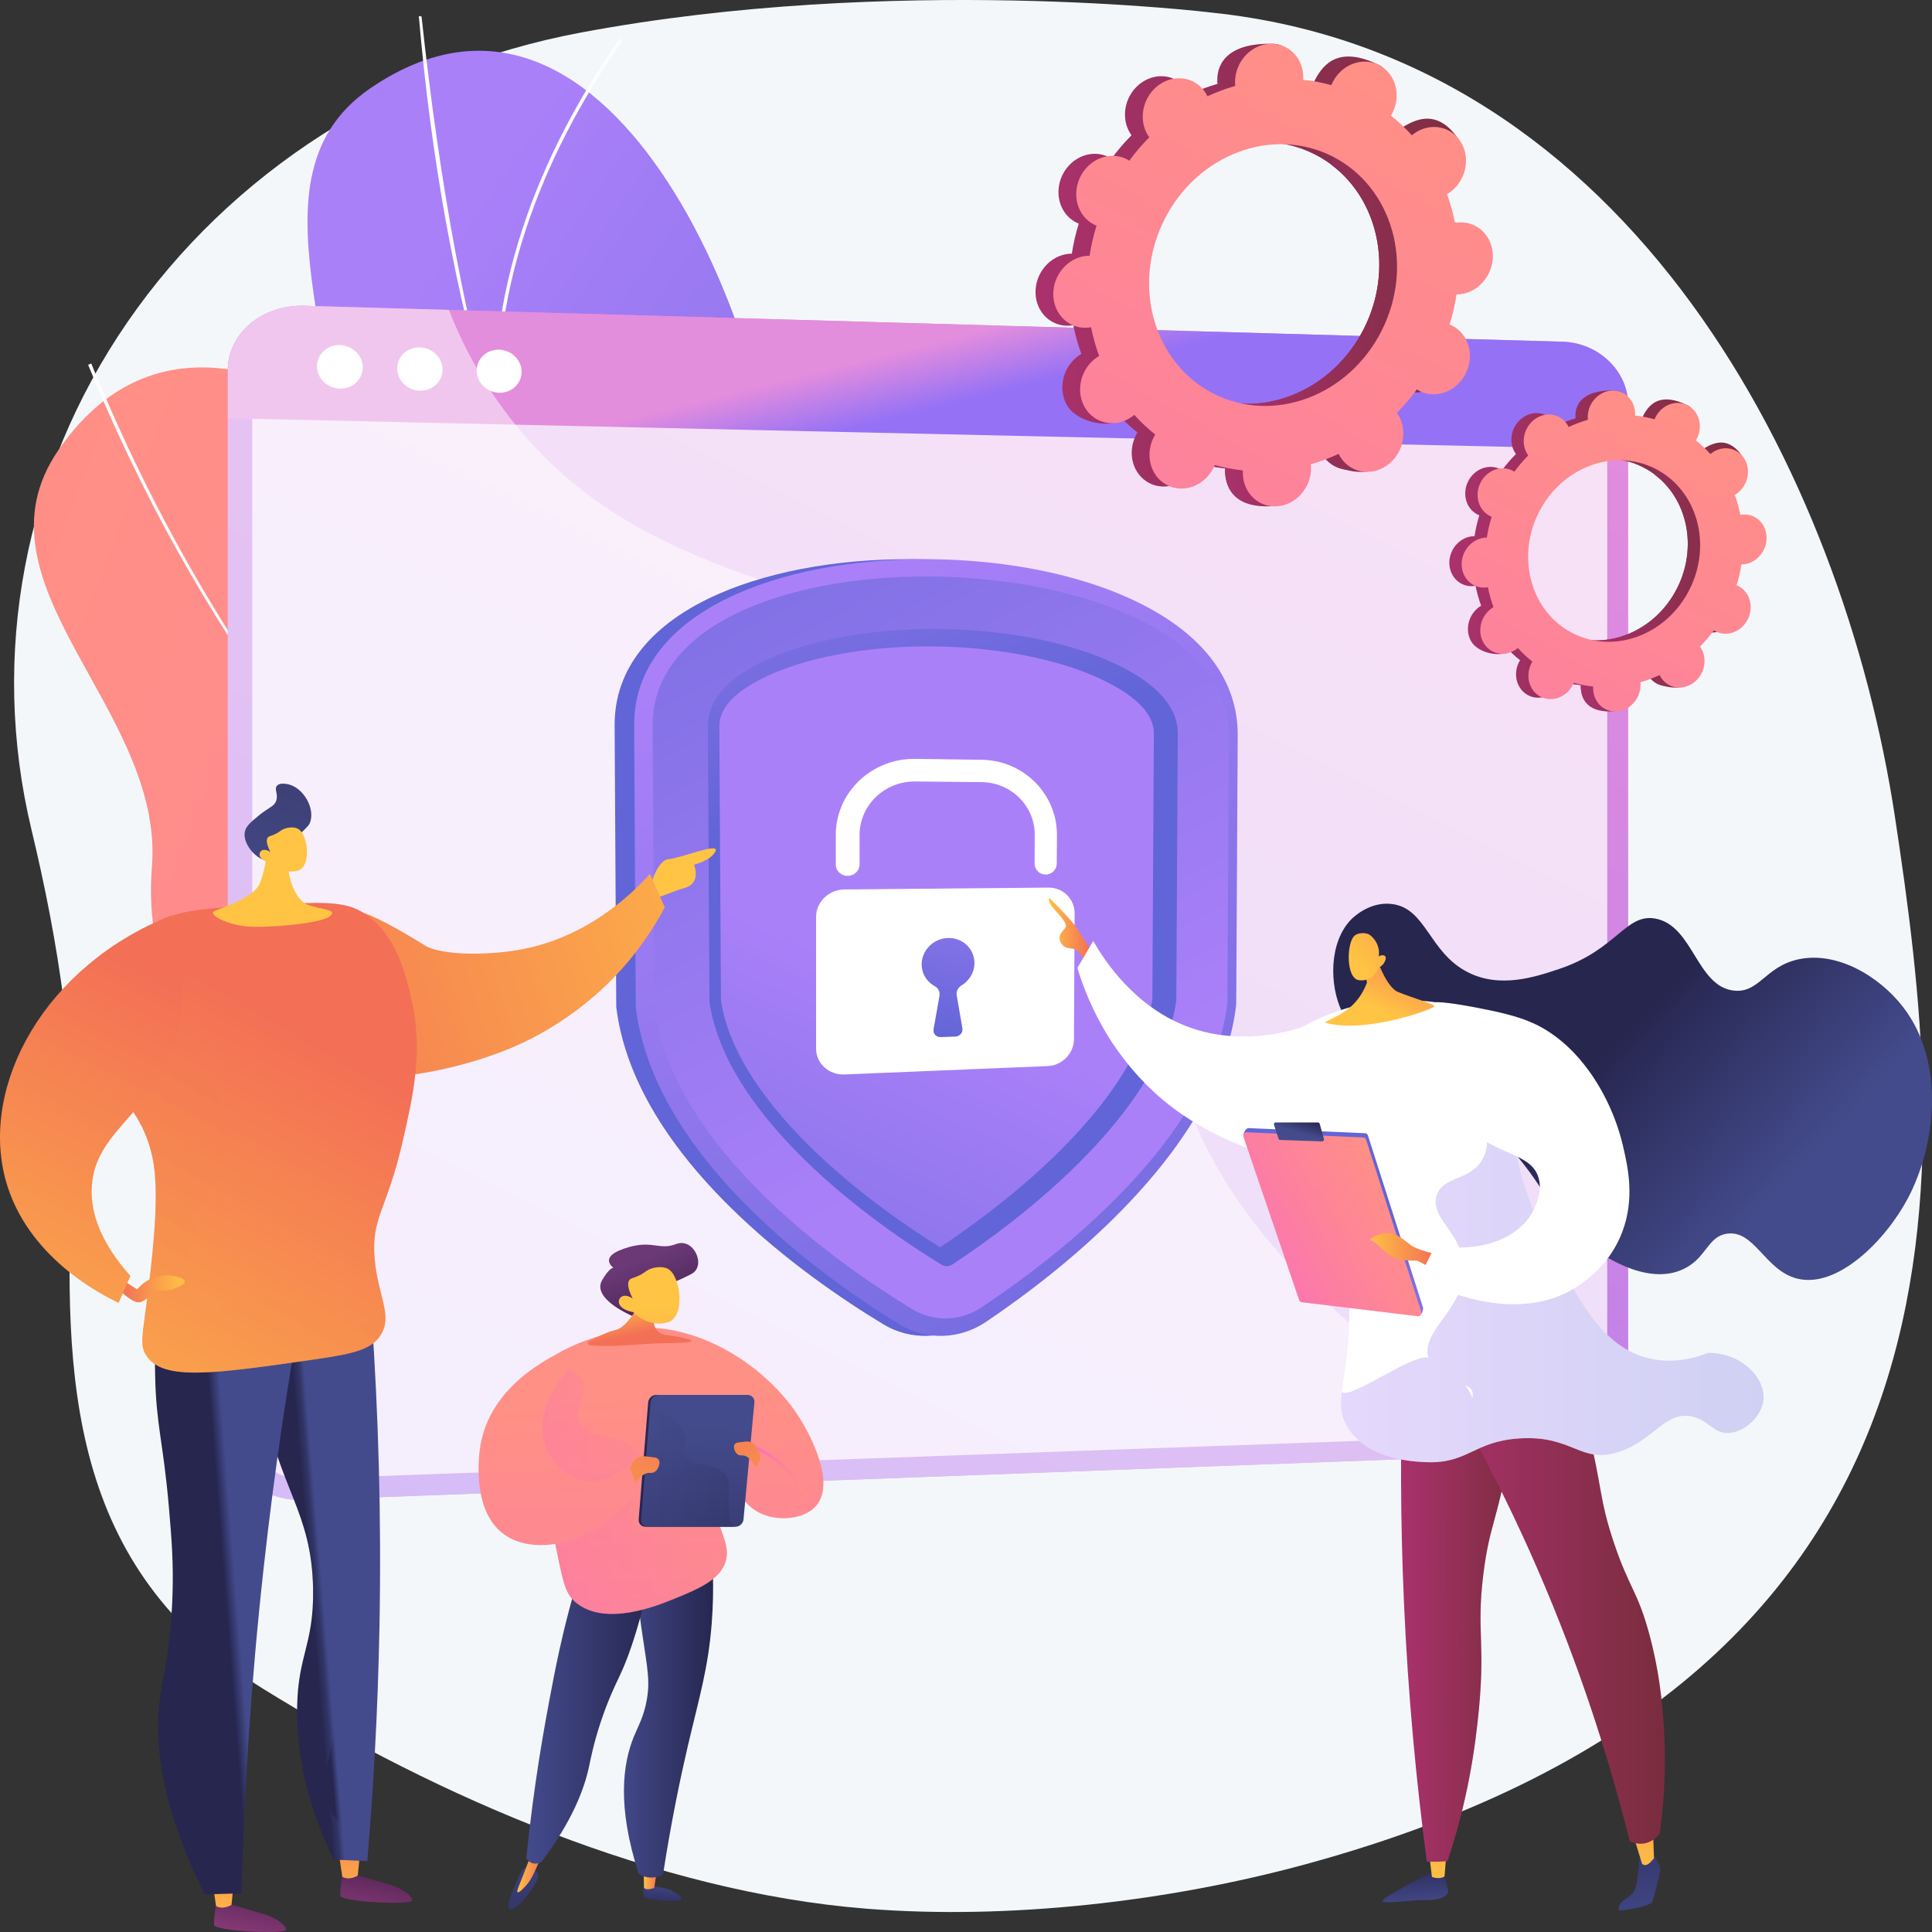<?xml version="1.0" encoding="UTF-8"?>
<svg width="120px" height="120px" viewBox="0 0 120 120" version="1.1" xmlns="http://www.w3.org/2000/svg" xmlns:xlink="http://www.w3.org/1999/xlink">
    <rect x="0" y="0" width="120" height="120" fill="#333333" stroke="none"/>
    <title>Illustration 2</title>
    <defs>
        <linearGradient x1="-0.769%" y1="38.779%" x2="247.883%" y2="121.741%" id="linearGradient-1">
            <stop stop-color="#FF9085" offset="0%"></stop>
            <stop stop-color="#FB6FBB" offset="100%"></stop>
        </linearGradient>
        <linearGradient x1="-3853.171%" y1="-4446.423%" x2="12264.501%" y2="14106.791%" id="linearGradient-2">
            <stop stop-color="#AA80F9" offset="0%"></stop>
            <stop stop-color="#6165D7" offset="99.64%"></stop>
        </linearGradient>
        <linearGradient x1="-4970.447%" y1="-1920.927%" x2="11973.816%" y2="4731.021%" id="linearGradient-3">
            <stop stop-color="#AA80F9" offset="0%"></stop>
            <stop stop-color="#6165D7" offset="99.64%"></stop>
        </linearGradient>
        <linearGradient x1="34.319%" y1="25.715%" x2="114.103%" y2="132.309%" id="linearGradient-4">
            <stop stop-color="#AA80F9" offset="0%"></stop>
            <stop stop-color="#6165D7" offset="99.64%"></stop>
        </linearGradient>
        <linearGradient x1="80.527%" y1="-3.845%" x2="-7.947%" y2="148.152%" id="linearGradient-5">
            <stop stop-color="#E38DDD" offset="0.36%"></stop>
            <stop stop-color="#9571F6" offset="100%"></stop>
        </linearGradient>
        <linearGradient x1="41.85%" y1="46.853%" x2="58.01%" y2="53.537%" id="linearGradient-6">
            <stop stop-color="#E38DDD" offset="0.36%"></stop>
            <stop stop-color="#9571F6" offset="100%"></stop>
        </linearGradient>
        <linearGradient x1="86.372%" y1="-2.746%" x2="68.5%" y2="19.226%" id="linearGradient-7">
            <stop stop-color="#AA80F9" offset="0%"></stop>
            <stop stop-color="#6165D7" offset="99.64%"></stop>
        </linearGradient>
        <linearGradient x1="31.925%" y1="2.261%" x2="91.873%" y2="129.357%" id="linearGradient-8">
            <stop stop-color="#AA80F9" offset="0%"></stop>
            <stop stop-color="#6165D7" offset="99.64%"></stop>
        </linearGradient>
        <linearGradient x1="63.842%" y1="75.784%" x2="12.903%" y2="-57.065%" id="linearGradient-9">
            <stop stop-color="#AA80F9" offset="0%"></stop>
            <stop stop-color="#6165D7" offset="99.64%"></stop>
        </linearGradient>
        <linearGradient x1="28.437%" y1="-53.909%" x2="46.538%" y2="22.468%" id="linearGradient-10">
            <stop stop-color="#AA80F9" offset="0%"></stop>
            <stop stop-color="#6165D7" offset="99.64%"></stop>
        </linearGradient>
        <linearGradient x1="43.41%" y1="56.314%" x2="8.851%" y2="160.766%" id="linearGradient-11">
            <stop stop-color="#AA80F9" offset="0%"></stop>
            <stop stop-color="#6165D7" offset="99.64%"></stop>
        </linearGradient>
        <linearGradient x1="75.478%" y1="-119.938%" x2="39.098%" y2="105.823%" id="linearGradient-12">
            <stop stop-color="#AA80F9" offset="0%"></stop>
            <stop stop-color="#6165D7" offset="99.64%"></stop>
        </linearGradient>
        <linearGradient x1="37.126%" y1="-26.009%" x2="57.307%" y2="105.862%" id="linearGradient-13">
            <stop stop-color="#26264F" offset="0.36%"></stop>
            <stop stop-color="#444B8C" offset="100%"></stop>
        </linearGradient>
        <linearGradient x1="50.943%" y1="115.157%" x2="45.61%" y2="-507.283%" id="linearGradient-14">
            <stop stop-color="#FFC444" offset="0%"></stop>
            <stop stop-color="#F36F56" offset="99.64%"></stop>
        </linearGradient>
        <linearGradient x1="38.057%" y1="-149.548%" x2="54.856%" y2="147.804%" id="linearGradient-15">
            <stop stop-color="#26264F" offset="0.36%"></stop>
            <stop stop-color="#444B8C" offset="100%"></stop>
        </linearGradient>
        <linearGradient x1="50.778%" y1="135.274%" x2="47.048%" y2="-303.34%" id="linearGradient-16">
            <stop stop-color="#FFC444" offset="0%"></stop>
            <stop stop-color="#F36F56" offset="99.64%"></stop>
        </linearGradient>
        <linearGradient x1="8.11583202e-05%" y1="50%" x2="100%" y2="50%" id="linearGradient-17">
            <stop stop-color="#AB316D" offset="0%"></stop>
            <stop stop-color="#792D3D" offset="100%"></stop>
        </linearGradient>
        <linearGradient x1="-6.38944845e-05%" y1="50%" x2="100%" y2="50%" id="linearGradient-18">
            <stop stop-color="#AB316D" offset="0%"></stop>
            <stop stop-color="#792D3D" offset="100%"></stop>
        </linearGradient>
        <linearGradient x1="-8.86334013e-05%" y1="50%" x2="100%" y2="50%" id="linearGradient-19">
            <stop stop-color="#AB316D" offset="0%"></stop>
            <stop stop-color="#792D3D" offset="100%"></stop>
        </linearGradient>
        <linearGradient x1="44.31%" y1="39.307%" x2="81.317%" y2="60.745%" id="linearGradient-20">
            <stop stop-color="#26264F" offset="0.36%"></stop>
            <stop stop-color="#444B8C" offset="100%"></stop>
        </linearGradient>
        <linearGradient x1="-0%" y1="49.999%" x2="99.999%" y2="49.999%" id="linearGradient-21">
            <stop stop-color="#FFC444" offset="0%"></stop>
            <stop stop-color="#F36F56" offset="99.64%"></stop>
        </linearGradient>
        <linearGradient x1="59.118%" y1="34.159%" x2="22.308%" y2="98.398%" id="linearGradient-22">
            <stop stop-color="#6165D7" offset="0.36%"></stop>
            <stop stop-color="#AA80F9" offset="100%"></stop>
        </linearGradient>
        <linearGradient x1="85.749%" y1="30.189%" x2="-8.277%" y2="82.295%" id="linearGradient-23">
            <stop stop-color="#FF9085" offset="0%"></stop>
            <stop stop-color="#FB6FBB" offset="100%"></stop>
        </linearGradient>
        <linearGradient x1="89.999%" y1="0.192%" x2="47.654%" y2="52.921%" id="linearGradient-24">
            <stop stop-color="#26264F" offset="0.36%"></stop>
            <stop stop-color="#444B8C" offset="100%"></stop>
        </linearGradient>
        <linearGradient x1="84.661%" y1="24.653%" x2="12.606%" y2="78.104%" id="linearGradient-25">
            <stop stop-color="#FF9085" offset="0%"></stop>
            <stop stop-color="#FB6FBB" offset="100%"></stop>
        </linearGradient>
        <linearGradient x1="-0.001%" y1="50.001%" x2="100%" y2="50.001%" id="linearGradient-26">
            <stop stop-color="#FFC444" offset="0%"></stop>
            <stop stop-color="#F36F56" offset="99.64%"></stop>
        </linearGradient>
        <linearGradient x1="7.31550895e-05%" y1="50%" x2="100%" y2="50%" id="linearGradient-27">
            <stop stop-color="#AA80F9" offset="0%"></stop>
            <stop stop-color="#6165D7" offset="99.64%"></stop>
        </linearGradient>
        <linearGradient x1="47.854%" y1="68.813%" x2="99.414%" y2="-14.007%" id="linearGradient-28">
            <stop stop-color="#FFC444" offset="0%"></stop>
            <stop stop-color="#F36F56" offset="99.64%"></stop>
        </linearGradient>
        <linearGradient x1="30.755%" y1="63.992%" x2="239.727%" y2="-185.432%" id="linearGradient-29">
            <stop stop-color="#FFC444" offset="0%"></stop>
            <stop stop-color="#F36F56" offset="99.64%"></stop>
        </linearGradient>
        <linearGradient x1="28.267%" y1="92.408%" x2="-44.843%" y2="239.217%" id="linearGradient-30">
            <stop stop-color="#FFC444" offset="0%"></stop>
            <stop stop-color="#F36F56" offset="99.64%"></stop>
        </linearGradient>
        <linearGradient x1="162.317%" y1="28.021%" x2="-25.369%" y2="61.562%" id="linearGradient-31">
            <stop stop-color="#FFC444" offset="0%"></stop>
            <stop stop-color="#F36F56" offset="99.64%"></stop>
        </linearGradient>
        <linearGradient x1="107.431%" y1="-78.8%" x2="17.587%" y2="127.993%" id="linearGradient-32">
            <stop stop-color="#311944" offset="0%"></stop>
            <stop stop-color="#893976" offset="100%"></stop>
        </linearGradient>
        <linearGradient x1="68.437%" y1="247.173%" x2="36.337%" y2="-180.703%" id="linearGradient-33">
            <stop stop-color="#FFC444" offset="0%"></stop>
            <stop stop-color="#F36F56" offset="99.64%"></stop>
        </linearGradient>
        <linearGradient x1="121.222%" y1="-110.538%" x2="31.377%" y2="96.257%" id="linearGradient-34">
            <stop stop-color="#311944" offset="0%"></stop>
            <stop stop-color="#893976" offset="100%"></stop>
        </linearGradient>
        <linearGradient x1="63.422%" y1="180.345%" x2="31.322%" y2="-247.53%" id="linearGradient-35">
            <stop stop-color="#FFC444" offset="0%"></stop>
            <stop stop-color="#F36F56" offset="99.64%"></stop>
        </linearGradient>
        <linearGradient x1="52.546%" y1="48.947%" x2="48.463%" y2="50.523%" id="linearGradient-36">
            <stop stop-color="#444B8C" offset="0%"></stop>
            <stop stop-color="#26264F" offset="99.64%"></stop>
        </linearGradient>
        <linearGradient x1="52.495%" y1="48.947%" x2="48.78%" y2="50.523%" id="linearGradient-37">
            <stop stop-color="#444B8C" offset="0%"></stop>
            <stop stop-color="#26264F" offset="99.64%"></stop>
        </linearGradient>
        <linearGradient x1="53.712%" y1="48.603%" x2="46.82%" y2="50.93%" id="linearGradient-38">
            <stop stop-color="#444B8C" offset="0%"></stop>
            <stop stop-color="#26264F" offset="99.64%"></stop>
        </linearGradient>
        <linearGradient x1="7.318%" y1="153.898%" x2="60.613%" y2="24.146%" id="linearGradient-39">
            <stop stop-color="#FFC444" offset="0%"></stop>
            <stop stop-color="#F36F56" offset="99.64%"></stop>
        </linearGradient>
        <linearGradient x1="-1.271%" y1="163.879%" x2="66.518%" y2="10.114%" id="linearGradient-40">
            <stop stop-color="#FFC444" offset="0%"></stop>
            <stop stop-color="#F36F56" offset="99.64%"></stop>
        </linearGradient>
        <linearGradient x1="100.546%" y1="48.112%" x2="0.703%" y2="51.478%" id="linearGradient-41">
            <stop stop-color="#FFC444" offset="0%"></stop>
            <stop stop-color="#F36F56" offset="99.64%"></stop>
        </linearGradient>
        <linearGradient x1="20.553%" y1="165.374%" x2="63.527%" y2="8.109%" id="linearGradient-42">
            <stop stop-color="#FFC444" offset="0%"></stop>
            <stop stop-color="#F36F56" offset="99.64%"></stop>
        </linearGradient>
        <linearGradient x1="-364.866%" y1="-252.501%" x2="-594.547%" y2="-427.393%" id="linearGradient-43">
            <stop stop-color="#FFC444" offset="0%"></stop>
            <stop stop-color="#F36F56" offset="99.64%"></stop>
        </linearGradient>
        <linearGradient x1="18.494%" y1="175.01%" x2="61.048%" y2="11.885%" id="linearGradient-44">
            <stop stop-color="#444B8C" offset="0%"></stop>
            <stop stop-color="#3E4177" offset="99.64%"></stop>
        </linearGradient>
        <linearGradient x1="-938.966%" y1="-965.369%" x2="-1516.185%" y2="-1555.43%" id="linearGradient-45">
            <stop stop-color="#FFC444" offset="0%"></stop>
            <stop stop-color="#F36F56" offset="99.64%"></stop>
        </linearGradient>
        <linearGradient x1="0%" y1="50%" x2="100%" y2="50%" id="linearGradient-46">
            <stop stop-color="#AB316D" offset="0%"></stop>
            <stop stop-color="#792D3D" offset="100%"></stop>
        </linearGradient>
        <linearGradient x1="2.59800251e-05%" y1="50%" x2="100%" y2="50%" id="linearGradient-47">
            <stop stop-color="#AB316D" offset="0%"></stop>
            <stop stop-color="#792D3D" offset="100%"></stop>
        </linearGradient>
        <linearGradient x1="75.978%" y1="1.109%" x2="-37.257%" y2="214.221%" id="linearGradient-48">
            <stop stop-color="#FF9085" offset="0%"></stop>
            <stop stop-color="#FB6FBB" offset="100%"></stop>
        </linearGradient>
        <linearGradient x1="-0%" y1="50.001%" x2="100%" y2="50.001%" id="linearGradient-49">
            <stop stop-color="#AB316D" offset="0%"></stop>
            <stop stop-color="#792D3D" offset="100%"></stop>
        </linearGradient>
        <linearGradient x1="-0%" y1="50%" x2="100%" y2="50%" id="linearGradient-50">
            <stop stop-color="#AB316D" offset="0%"></stop>
            <stop stop-color="#792D3D" offset="100%"></stop>
        </linearGradient>
        <linearGradient x1="75.977%" y1="1.109%" x2="-37.257%" y2="214.221%" id="linearGradient-51">
            <stop stop-color="#FF9085" offset="0%"></stop>
            <stop stop-color="#FB6FBB" offset="100%"></stop>
        </linearGradient>
        <linearGradient x1="84.288%" y1="112.557%" x2="40.561%" y2="25.281%" id="linearGradient-52">
            <stop stop-color="#311944" offset="0%"></stop>
            <stop stop-color="#6B3976" offset="100%"></stop>
        </linearGradient>
        <linearGradient x1="59.836%" y1="-22.712%" x2="36.6%" y2="156.367%" id="linearGradient-53">
            <stop stop-color="#444B8C" offset="0%"></stop>
            <stop stop-color="#26264F" offset="99.64%"></stop>
        </linearGradient>
        <linearGradient x1="-0.004%" y1="50.002%" x2="99.998%" y2="50.002%" id="linearGradient-54">
            <stop stop-color="#FFC444" offset="0%"></stop>
            <stop stop-color="#F36F56" offset="99.64%"></stop>
        </linearGradient>
        <linearGradient x1="56.869%" y1="-118.86%" x2="41.627%" y2="268.385%" id="linearGradient-55">
            <stop stop-color="#444B8C" offset="0%"></stop>
            <stop stop-color="#26264F" offset="99.64%"></stop>
        </linearGradient>
        <linearGradient x1="0.001%" y1="49.999%" x2="100%" y2="49.999%" id="linearGradient-56">
            <stop stop-color="#FFC444" offset="0%"></stop>
            <stop stop-color="#F36F56" offset="99.64%"></stop>
        </linearGradient>
        <linearGradient x1="0%" y1="50%" x2="100.001%" y2="50%" id="linearGradient-57">
            <stop stop-color="#444B8C" offset="0%"></stop>
            <stop stop-color="#26264F" offset="99.64%"></stop>
        </linearGradient>
        <linearGradient x1="-5.28027711e-05%" y1="50%" x2="100%" y2="50%" id="linearGradient-58">
            <stop stop-color="#444B8C" offset="0%"></stop>
            <stop stop-color="#26264F" offset="99.64%"></stop>
        </linearGradient>
        <linearGradient x1="49.489%" y1="26.521%" x2="55.6%" y2="210.472%" id="linearGradient-59">
            <stop stop-color="#FF9085" offset="0%"></stop>
            <stop stop-color="#FB6FBB" offset="100%"></stop>
        </linearGradient>
        <linearGradient x1="100%" y1="50%" x2="-0%" y2="50%" id="linearGradient-60">
            <stop stop-color="#FF9085" offset="0%"></stop>
            <stop stop-color="#FB6FBB" offset="100%"></stop>
        </linearGradient>
        <linearGradient x1="100%" y1="50%" x2="-0%" y2="50%" id="linearGradient-61">
            <stop stop-color="#FF9085" offset="0%"></stop>
            <stop stop-color="#FB6FBB" offset="100%"></stop>
        </linearGradient>
        <linearGradient x1="26.158%" y1="9.467%" x2="55.408%" y2="71.596%" id="linearGradient-62">
            <stop stop-color="#FFC444" offset="0%"></stop>
            <stop stop-color="#F36F56" offset="99.64%"></stop>
        </linearGradient>
        <linearGradient x1="50.219%" y1="65.647%" x2="63.299%" y2="572.72%" id="linearGradient-63">
            <stop stop-color="#FFC444" offset="0%"></stop>
            <stop stop-color="#F36F56" offset="99.64%"></stop>
        </linearGradient>
        <linearGradient x1="85.804%" y1="50.708%" x2="5.308%" y2="49.117%" id="linearGradient-64">
            <stop stop-color="#444B8C" offset="0%"></stop>
            <stop stop-color="#26264F" offset="99.64%"></stop>
        </linearGradient>
        <linearGradient x1="50.726%" y1="22.834%" x2="44.949%" y2="239.447%" id="linearGradient-65">
            <stop stop-color="#444B8C" offset="0%"></stop>
            <stop stop-color="#26264F" offset="99.64%"></stop>
        </linearGradient>
        <linearGradient x1="0%" y1="50%" x2="100%" y2="50%" id="linearGradient-66">
            <stop stop-color="#444B8C" offset="0%"></stop>
            <stop stop-color="#26264F" offset="99.64%"></stop>
        </linearGradient>
        <linearGradient x1="-313.267%" y1="537.79%" x2="206.812%" y2="-177.264%" id="linearGradient-67">
            <stop stop-color="#FFC444" offset="0%"></stop>
            <stop stop-color="#F36F56" offset="99.64%"></stop>
        </linearGradient>
        <linearGradient x1="48.951%" y1="25.914%" x2="56.699%" y2="328.401%" id="linearGradient-68">
            <stop stop-color="#FF9085" offset="0%"></stop>
            <stop stop-color="#FB6FBB" offset="100%"></stop>
        </linearGradient>
        <linearGradient x1="503.343%" y1="661.592%" x2="-119.836%" y2="-195.152%" id="linearGradient-69">
            <stop stop-color="#FFC444" offset="0%"></stop>
            <stop stop-color="#F36F56" offset="99.64%"></stop>
        </linearGradient>
    </defs>
    <g id="Page-1" stroke="none" stroke-width="1" fill="none" fill-rule="evenodd">
        <g id="Artboard" transform="translate(-659, -21)" fill-rule="nonzero">
            <g id="Group" transform="translate(659, 21)">
                <path d="M117.696,50.725 C114.483,29.538 101.307,3.508 75.276,0.784 C75.276,0.784 55.512,-1.638 36.029,2.032 C24.466,4.21 14.327,10.694 7.912,20.012 C1.496,29.331 -0.647,40.693 1.954,51.526 C3.643,58.562 4.785,65.844 4.471,73.074 C3.926,85.657 4.24,97.403 16.364,104.907 C27.189,111.607 40.812,117.517 53.809,118.552 C62.642,119.255 72.547,118.117 81.06,115.801 C124.445,103.996 120.91,71.913 117.696,50.725 Z" id="Path" fill="#F4F7FA"></path>
                <g transform="translate(2.105, 19.85)" id="Path">
                    <path d="M29.651,54.252 C35.701,53.24 41.625,51.655 47.515,49.954 C50.349,49.135 53.185,48.356 56.044,47.635 C58.734,46.958 61.421,46.25 64.02,45.27 C64.337,45.144 64.652,45.013 64.965,44.878 C63.497,39.488 63.863,32.409 54.719,33.141 C45.417,33.886 39.585,39.582 35.31,26.305 C31.035,13.027 11.456,-6.387 1.517,8.115 C-4.188,16.439 8.093,24.223 7.333,33.947 C6.611,43.188 12.385,48.212 22.352,49.539 C27.244,50.191 29.031,51.802 29.651,54.252 Z" fill="url(#linearGradient-1)"></path>
                    <g transform="translate(3.368, 0)" fill="#FCFDFE">
                        <path d="M28.892,42.375 C32.858,45.567 37.053,48.356 41.429,50.728 C41.497,50.708 41.565,50.689 41.634,50.67 C23.664,41.008 9.047,24.403 0.195,2.727 L0,2.807 C6.493,18.706 16.483,32.389 28.892,42.375 Z"></path>
                        <path d="M56.56,46.605 C55.053,42.392 54.07,37.339 53.635,31.562 L53.425,31.578 C53.86,37.368 54.846,42.434 56.357,46.663 C56.425,46.644 56.492,46.625 56.56,46.605 Z"></path>
                        <path d="M27.185,40.889 L27.268,40.693 C18.874,37.09 9.475,39.028 3.067,41.288 L3.137,41.489 C9.509,39.241 18.854,37.312 27.185,40.889 Z"></path>
                        <path d="M12.797,25.64 L12.986,25.547 C8.467,16.248 10.565,5.588 12.218,0.061 L12.016,0 C10.354,5.556 8.247,16.276 12.797,25.64 Z"></path>
                    </g>
                </g>
                <g transform="translate(17.136, 0.998)" id="Path">
                    <path d="M19.104,64.776 C19.086,64.882 19.068,64.989 19.05,65.097 C19.152,65.165 19.255,65.233 19.357,65.302 C19.27,65.129 19.186,64.953 19.104,64.776 Z" fill="url(#linearGradient-2)"></path>
                    <path d="M29.018,66.496 C29.051,66.516 29.083,66.536 29.116,66.556 C29.22,66.618 29.324,66.679 29.428,66.741 C29.828,66.978 30.363,67.275 29.018,66.496 Z" fill="url(#linearGradient-3)"></path>
                    <path d="M34.061,42.43 C33.914,41.575 31.51,40.087 31.524,33.875 C31.554,20.573 20.932,-5.813 5.865,4.486 C-2.783,10.396 6.149,23.17 2.756,32.713 C1.742,35.565 1.561,38.197 2.065,40.599 C3.198,46.001 7.836,48.372 13.605,52.961 C24.695,61.783 25.004,68.299 28.408,67.625 C33.268,66.663 35.932,53.334 34.061,42.43 Z" fill="url(#linearGradient-4)"></path>
                    <g fill="#FCFDFE">
                        <path d="M67.851,71.724 C67.727,71.414 67.85,71.54 67.825,71.405 C26.088,61.757 13.588,41.924 9.044,0.008 C9.008,0.079 8.828,-0.119 8.889,0.132 C10.345,16.92 14.742,34.634 24.349,48.155 C34.449,62.371 51.997,67.609 67.851,71.724 Z"></path>
                        <path d="M17.323,74.121 C25.162,69.978 41.505,65.864 50.265,65.597 C50.269,65.522 50.273,65.448 50.277,65.373 C41.517,65.64 25.058,69.788 17.217,73.933 C17.252,73.996 17.288,74.058 17.323,74.121 Z"></path>
                        <path d="M61.66,70.255 C61.668,70.103 61.705,70.04 61.748,70.065 C56.812,66.837 54.527,62.828 52.531,56.942 C51.068,52.626 50.456,46.221 50.866,41.345 C50.759,41.239 50.699,41.237 50.649,41.343 C50.276,46.239 50.821,52.667 52.322,57.001 C54.38,62.942 56.644,66.996 61.66,70.255 Z"></path>
                        <path d="M23.206,46.459 C23.247,46.401 23.288,46.343 23.329,46.285 C16.706,40.826 8.394,39.047 0,39.39 C0.006,39.465 0.013,39.539 0.019,39.613 C8.358,39.272 16.626,41.036 23.206,46.459 Z"></path>
                        <path d="M13.719,26.454 C13.788,26.444 13.857,26.433 13.926,26.424 C13.069,17.478 16.452,8.736 21.531,1.526 C21.474,1.484 21.416,1.443 21.359,1.4 C16.251,8.65 12.847,17.459 13.719,26.454 Z"></path>
                    </g>
                </g>
                <g transform="translate(14.145, 18.99)" id="Path">
                    <path d="M82.898,2.234 L4.754,0.003 C2.133,-0.072 4.25489602e-05,1.724 4.25489602e-05,4.015 L4.25489602e-05,70.205 C4.25489602e-05,72.496 2.133,74.274 4.754,74.177 L82.898,71.277 C85.159,71.193 86.984,69.411 86.984,67.295 L86.984,6.181 C86.984,4.066 85.159,2.299 82.898,2.234 Z" fill="url(#linearGradient-5)"></path>
                    <path d="M4.754,72.858 C2.971,72.922 1.522,71.711 1.522,70.154 L1.522,4.053 C1.522,2.496 2.971,1.273 4.754,1.322 L82.898,3.462 C84.438,3.504 85.683,4.707 85.683,6.149 L85.683,67.339 C85.683,68.78 84.438,69.994 82.898,70.049 L4.754,72.858 Z" fill="#FFFFFF" opacity="0.74"></path>
                    <path d="M82.898,2.234 L4.754,0.003 C2.133,-0.072 0,1.724 0,4.015 L0,6.991 L86.984,8.929 L86.984,6.181 C86.984,4.066 85.159,2.299 82.898,2.234 Z" fill="url(#linearGradient-6)"></path>
                    <path d="M8.385,3.834 C8.385,4.578 7.75,5.165 6.965,5.145 C6.179,5.124 5.541,4.502 5.541,3.756 C5.541,3.01 6.179,2.423 6.965,2.446 C7.75,2.468 8.385,3.09 8.385,3.834 Z" fill="#FFFFFF"></path>
                    <path d="M13.343,3.97 C13.343,4.711 12.713,5.295 11.936,5.274 C11.157,5.254 10.526,4.635 10.526,3.893 C10.526,3.15 11.157,2.566 11.936,2.588 C12.713,2.611 13.343,3.229 13.343,3.97 Z" fill="#FFFFFF"></path>
                    <path d="M18.253,4.104 C18.253,4.842 17.629,5.423 16.859,5.403 C16.088,5.383 15.462,4.767 15.462,4.028 C15.462,3.289 16.088,2.707 16.859,2.73 C17.629,2.752 18.253,3.367 18.253,4.104 Z" fill="#FFFFFF"></path>
                    <g opacity="0.5" transform="translate(0, 0)" fill="#FFFFFF">
                        <path d="M52.523,27.679 C43.396,16.137 27.598,19.809 17.604,7.057 C15.801,4.757 14.579,2.417 13.74,0.259 L4.754,0.002 C2.133,-0.073 0,1.724 0,4.015 L0,70.205 C0,72.496 2.133,74.274 4.754,74.177 L80.036,71.383 C78.312,69.222 63.291,61.215 59.411,48.922 C55.862,37.68 58.03,34.643 52.523,27.679 Z"></path>
                    </g>
                </g>
                <g transform="translate(38.175, 34.73)" id="Path">
                    <path d="M19.431,48.243 C18.465,48.271 17.523,48.026 16.707,47.533 C14.221,46.032 10.547,43.553 7.242,40.307 C3.048,36.189 0.638,32.003 0.111,27.893 L0.102,27.828 L0,10.288 C0,6.822 2.245,4.008 6.459,2.159 C9.941,0.632 14.556,-0.125 19.431,0.017 C24.25,0.157 28.709,1.159 32.009,2.827 C35.932,4.811 37.99,7.599 37.99,10.904 L37.897,27.663 L37.89,27.725 C37.408,31.661 35.191,35.73 31.272,39.844 C28.129,43.144 24.577,45.76 22.138,47.38 C21.331,47.916 20.395,48.215 19.431,48.243 Z" fill="url(#linearGradient-7)"></path>
                    <path d="M20.388,48.243 C19.434,48.271 18.505,48.026 17.699,47.533 C15.246,46.032 11.621,43.553 8.359,40.307 C4.22,36.189 1.842,32.003 1.322,27.893 L1.314,27.828 L1.213,10.288 C1.213,6.822 3.428,4.008 7.587,2.159 C11.023,0.632 15.577,-0.125 20.388,0.017 C25.142,0.157 29.542,1.159 32.799,2.827 C36.67,4.811 38.702,7.599 38.702,10.904 L38.609,27.663 L38.602,27.725 C38.127,31.661 35.939,35.73 32.072,39.844 C28.97,43.144 25.465,45.76 23.058,47.38 C22.262,47.916 21.339,48.215 20.388,48.243 Z" fill="url(#linearGradient-8)"></path>
                    <path d="M2.363,10.301 L2.464,27.752 C3.605,36.656 13.994,43.865 18.519,46.604 C19.815,47.389 21.472,47.342 22.759,46.489 C27.189,43.553 37.009,36.161 38.059,27.6 L38.152,10.886 C38.152,-1.513 2.363,-2.647 2.363,10.301 Z" fill="url(#linearGradient-9)"></path>
                    <path d="M20.644,43.914 C20.561,43.916 20.436,43.902 20.309,43.825 C18.446,42.688 14.834,40.308 11.693,37.2 C8.299,33.842 6.342,30.578 5.893,27.511 L5.793,10.349 C5.797,8.703 7.092,7.293 9.628,6.166 C12.46,4.907 16.482,4.246 20.644,4.346 C24.765,4.444 28.669,5.28 31.374,6.632 C33.767,7.827 34.977,9.237 34.98,10.827 L34.888,27.395 C34.469,30.362 32.632,33.561 29.406,36.923 C26.374,40.084 22.831,42.59 20.979,43.809 C20.853,43.892 20.727,43.912 20.644,43.914 Z" fill="url(#linearGradient-10)"></path>
                    <path d="M20.219,42.741 C18.338,41.574 14.992,39.32 12.073,36.427 C8.884,33.265 7.038,30.231 6.604,27.424 L6.505,10.362 C6.508,9.184 7.583,8.104 9.691,7.164 C12.374,5.968 16.217,5.337 20.219,5.428 C24.183,5.517 27.919,6.306 30.486,7.585 C32.481,8.58 33.49,9.664 33.493,10.812 L33.4,27.319 C32.993,30.043 31.252,33.021 28.208,36.189 C25.382,39.13 22.092,41.495 20.219,42.741 Z" fill="url(#linearGradient-11)"></path>
                    <g transform="translate(12.514, 12.404)">
                        <path d="M14.437,7.997 L1.767,8.111 C0.794,8.12 0,8.884 0,9.818 L0,17.995 C0,18.923 0.791,19.643 1.761,19.603 L14.386,19.082 C15.284,19.045 16.012,18.297 16.017,17.409 L16.057,9.599 C16.061,8.706 15.338,7.989 14.437,7.997 Z" fill="#FFFFFF"></path>
                        <path d="M9.836,12.686 C9.839,11.783 9.069,11.069 8.13,11.129 C7.298,11.182 6.608,11.858 6.561,12.671 C6.525,13.3 6.863,13.846 7.378,14.123 C7.597,14.241 7.705,14.488 7.662,14.731 L7.296,16.797 C7.249,17.06 7.456,17.291 7.729,17.281 L8.656,17.249 C8.927,17.239 9.133,16.994 9.088,16.736 L8.734,14.69 C8.691,14.446 8.816,14.204 9.036,14.071 C9.514,13.781 9.834,13.266 9.836,12.686 Z" fill="url(#linearGradient-12)"></path>
                        <path d="M14.259,7.186 C13.879,7.189 13.571,6.884 13.573,6.506 L13.58,4.725 C13.588,2.936 12.12,1.465 10.29,1.446 L6.155,1.405 C4.261,1.386 2.704,2.873 2.702,4.719 L2.701,6.556 C2.7,6.946 2.37,7.265 1.963,7.267 C1.555,7.27 1.223,6.955 1.224,6.563 L1.224,4.718 C1.225,2.081 3.455,-0.037 6.157,0 L10.295,0.058 C12.894,0.095 14.97,2.19 14.958,4.726 L14.949,6.5 C14.947,6.876 14.639,7.184 14.259,7.186 Z" fill="#FFFFFF"></path>
                    </g>
                </g>
                <g transform="translate(65.15, 55.759)" id="Path">
                    <path d="M23.718,60.549 C23.718,60.549 20.763,62.061 20.715,62.303 C20.667,62.544 22.615,62.222 23.411,62.257 C24.206,62.291 24.86,62.027 24.789,61.647 C24.716,61.268 24.438,60.314 24.438,60.314 L23.718,60.549 Z" fill="url(#linearGradient-13)"></path>
                    <path d="M23.61,59.322 L23.79,60.82 C23.79,60.82 24.257,61.007 24.572,60.786 L24.706,59.143 L23.61,59.322 Z" fill="url(#linearGradient-14)"></path>
                    <path d="M37.525,59.358 L37.869,59.979 C37.965,60.153 37.993,60.362 37.947,60.56 C37.827,61.077 37.587,62.084 37.482,62.346 C37.34,62.704 35.428,62.916 35.428,62.916 C35.428,62.916 35.257,62.646 35.654,62.32 C36.051,61.993 36.306,61.942 36.447,61.46 C36.587,60.979 36.68,59.616 36.68,59.616 L37.525,59.358 Z" fill="url(#linearGradient-15)"></path>
                    <path d="M36.094,57.779 C36.22,57.891 36.834,59.991 36.834,59.991 C36.834,59.991 37.033,60.277 37.41,59.854 C37.788,59.432 37.581,59.665 37.581,59.665 L37.511,57.6 L36.094,57.779 Z" fill="url(#linearGradient-16)"></path>
                    <path d="M21.984,29.222 C21.828,33.691 21.822,38.547 22.05,43.734 C22.307,49.575 22.824,54.973 23.475,59.867 C23.717,59.876 23.972,59.877 24.237,59.869 C24.417,59.863 24.59,59.853 24.758,59.84 C25.096,58.826 25.496,57.491 25.853,55.897 C26.229,54.221 26.456,52.718 26.618,51.28 C27.187,46.218 26.52,45.777 26.982,42.025 C27.391,38.703 27.972,38.573 28.655,33.856 C29.396,28.738 28.844,27.97 28.576,27.693 C27.434,26.512 24.753,27.316 21.984,29.222 Z" fill="url(#linearGradient-17)"></path>
                    <path d="M28.576,27.693 C27.487,26.567 24.997,27.249 22.367,28.968 C25.393,32.649 25.723,35.037 25.36,36.587 C24.95,38.338 23.704,38.842 23.708,40.757 C23.714,43.111 25.6,43.734 25.56,46.224 C25.533,47.871 24.705,47.854 24.509,49.888 C24.277,52.294 25.36,53.124 25.009,54.904 C24.859,55.67 24.428,56.671 23.202,57.702 C23.29,58.433 23.381,59.157 23.475,59.867 C23.717,59.876 23.972,59.877 24.237,59.869 C24.417,59.863 24.59,59.853 24.758,59.84 C25.096,58.826 25.496,57.491 25.853,55.897 C26.229,54.221 26.456,52.718 26.618,51.28 C27.187,46.218 26.52,45.777 26.982,42.025 C27.391,38.703 27.972,38.573 28.655,33.856 C29.396,28.738 28.844,27.97 28.576,27.693 Z" fill="url(#linearGradient-18)" opacity="0.3"></path>
                    <path d="M23.858,29.147 C26.464,33.44 29.274,38.783 31.787,45.178 C33.686,50.011 35.063,54.548 36.074,58.592 C36.211,58.663 36.534,58.806 36.946,58.744 C37.509,58.66 37.846,58.256 37.934,58.143 C38.346,55.244 38.301,52.789 38.161,51.017 C38.071,49.883 37.913,47.993 37.271,45.661 C36.552,43.048 36.057,42.901 35.119,40.137 C34.145,37.268 34.381,36.553 33.448,32.962 C33.065,31.487 32.424,29.293 31.365,26.667 C28.863,27.494 26.361,28.32 23.858,29.147 Z" fill="url(#linearGradient-19)"></path>
                    <path d="M23.165,10.494 C20.288,8.602 19.056,8.82 18.222,7.121 C17.397,5.439 17.399,2.772 18.764,1.359 C18.864,1.255 19.904,0.213 21.311,0.391 C23.439,0.662 23.596,3.369 25.983,4.61 C28.005,5.661 30.211,4.922 31.704,4.421 C35.298,3.216 35.832,0.937 37.695,1.301 C40.031,1.756 40.237,5.538 42.564,5.771 C44.119,5.927 44.489,4.284 46.533,3.831 C48.935,3.299 51.571,4.871 53.049,6.783 C55.751,10.277 55.04,15.493 53.349,18.676 C51.96,21.292 48.974,24.3 46.458,23.653 C44.471,23.142 43.824,20.618 42.114,20.869 C40.899,21.048 40.855,22.378 39.418,23.063 C37.059,24.187 34.146,22.044 33.351,21.46 C31.087,19.794 31.447,18.729 28.527,15.389 C27.374,14.07 25.712,12.17 23.165,10.494 Z" fill="url(#linearGradient-20)"></path>
                    <path d="M2.562,3.134 C2.562,3.134 2.076,2.449 1.767,1.94 C1.459,1.43 0.019,0 0.019,0 C0.019,0 -0.091,0.227 0.219,0.59 C0.529,0.953 1.181,1.576 1.031,1.839 C0.881,2.103 0.459,2.335 0.764,2.832 C1.069,3.329 1.599,2.99 1.869,3.389 C2.14,3.787 2.418,4.222 2.418,4.222 L2.562,3.134 Z" fill="url(#linearGradient-21)"></path>
                    <path d="M2.752,2.687 C2.424,3.245 2.096,3.804 1.768,4.363 C2.109,5.486 2.698,7.045 3.729,8.69 C4.183,9.416 5.593,11.545 7.98,13.257 C11.229,15.588 17.149,17.762 18.882,15.282 C20.428,13.069 17.932,8.164 17.472,7.283 C16.542,7.774 15.014,8.426 13.049,8.58 C12.405,8.63 10.729,8.745 8.841,8.092 C5.346,6.883 3.406,3.832 2.752,2.687 Z" fill="#FFFFFF"></path>
                    <path d="M13.681,10.174 C13.845,11.002 16.401,10.558 16.928,12.06 C17.211,12.866 16.61,13.379 16.585,14.747 C16.557,16.28 17.282,17.15 17.838,18.356 C18.653,20.122 18.656,21.853 18.662,25.315 C18.671,30.243 17.589,31.234 18.512,32.822 C19.714,34.889 22.601,35.021 23.381,35.057 C26.049,35.179 26.365,33.752 29.26,33.581 C32.567,33.386 33.037,35.196 35.402,34.425 C37.562,33.719 38.289,31.843 39.971,32.232 C41.022,32.474 41.301,33.337 42.293,33.244 C43.289,33.15 44.319,32.155 44.39,31.135 C44.477,29.867 43.101,28.27 40.944,28.267 C40.087,28.606 38.667,28.999 37.087,28.562 C34.499,27.848 33.152,25.369 31.657,22.616 C30.622,20.711 28.721,17.211 28.698,12.621 C28.689,10.728 29.007,10.174 28.549,9.162 C27.061,5.877 21.29,6.367 20.801,6.415 C16.869,6.796 13.484,9.175 13.681,10.174 Z" fill="#FFFFFF"></path>
                    <g transform="translate(12.076, 13.959)">
                        <path d="M0.316,0.35 L7.565,0.669 C7.644,0.673 7.714,0.73 7.741,0.814 L11.156,11.483 C11.205,11.636 11.051,12.018 10.908,12.001 L3.741,10.903 C3.668,10.894 3.606,10.84 3.579,10.763 L0.027,0.806 C-0.024,0.658 0.175,0.344 0.316,0.35 Z" fill="url(#linearGradient-22)"></path>
                        <path d="M0.203,0.612 L7.452,0.93 C7.532,0.934 7.601,0.991 7.628,1.076 L11.043,11.744 C11.092,11.897 10.982,12.055 10.838,12.037 L3.628,11.164 C3.555,11.155 3.493,11.101 3.467,11.024 L0.013,0.911 C-0.037,0.763 0.063,0.605 0.203,0.612 Z" fill="url(#linearGradient-23)"></path>
                        <path d="M2.186,1.009 L1.906,0.158 C1.881,0.082 1.931,0 2.004,0 L4.643,0 C4.688,0 4.728,0.033 4.742,0.082 L5.007,1.023 C5.029,1.1 4.977,1.178 4.905,1.176 L2.28,1.086 C2.238,1.084 2.2,1.054 2.186,1.009 Z" fill="url(#linearGradient-24)"></path>
                        <path d="M6.648,9.455 C6.177,7.735 6.952,6.616 6.161,5.28 C5.042,3.39 2.639,4.19 1.892,2.665 C1.69,2.253 1.594,1.641 1.866,0.685 L0.203,0.612 C0.063,0.605 -0.037,0.763 0.013,0.911 L3.467,11.024 C3.493,11.101 3.555,11.155 3.628,11.164 L8.01,11.695 C7.23,10.928 6.839,10.154 6.648,9.455 Z" fill="url(#linearGradient-25)" opacity="0.3"></path>
                    </g>
                    <path d="M24.017,22.136 C24.017,22.136 22.922,21.89 22.5,21.591 C22.077,21.291 21.629,20.81 21.006,20.837 C20.383,20.863 19.757,21.219 20.044,21.301 C20.332,21.383 20.87,22.026 21.28,22.279 C21.691,22.532 22.629,22.555 22.804,22.541 C22.978,22.527 23.668,22.994 23.668,22.994 L24.017,22.136 Z" fill="url(#linearGradient-26)"></path>
                    <path d="M40.944,28.267 C40.087,28.606 38.667,28.999 37.087,28.562 C34.499,27.848 33.152,25.369 31.657,22.616 C30.622,20.711 28.721,17.211 28.698,12.621 C28.689,10.728 29.007,10.174 28.549,9.162 C28.476,9.001 28.39,8.852 28.298,8.709 C27.168,9.569 26.729,10.43 26.601,11.187 C26.29,13.028 27.759,14.533 26.995,16.121 C26.262,17.642 24.451,17.221 24.074,18.525 C23.666,19.931 25.67,20.78 25.759,22.953 C25.865,25.561 23.08,26.839 23.568,28.583 C23.991,30.095 26.322,29.987 26.32,30.798 C26.319,31.762 26.393,29.771 23.568,28.583 C22.712,28.224 18.683,31.219 18.194,30.693 C18.088,31.543 18.107,32.125 18.512,32.822 C19.714,34.889 22.601,35.021 23.381,35.057 C26.049,35.179 26.365,33.752 29.26,33.581 C32.566,33.386 33.037,35.196 35.402,34.424 C37.562,33.719 38.289,31.843 39.971,32.232 C41.022,32.474 41.301,33.337 42.292,33.244 C43.289,33.15 44.319,32.155 44.39,31.135 C44.477,29.867 43.101,28.27 40.944,28.267 Z" fill="url(#linearGradient-27)" opacity="0.3"></path>
                    <path d="M23.989,21.625 C23.652,22.3 23.315,22.974 22.978,23.649 C23.498,23.936 29.053,26.896 33.08,23.965 C33.578,23.603 34.901,22.64 35.614,20.754 C36.4,18.676 35.96,16.743 35.673,15.488 C34.965,12.381 32.963,9.122 30.122,7.813 C29.036,7.313 27.748,7.06 26.536,6.822 C25.508,6.62 23.893,6.372 23.858,6.548 C23.841,6.633 24.217,6.742 24.477,6.908 C26.078,7.928 24.046,12.14 25.927,14.16 C27.73,16.095 30.069,15.775 30.446,17.529 C30.621,18.344 30.258,19.077 30.097,19.404 C29.195,21.227 26.767,22.043 23.989,21.625 Z" fill="#FFFFFF"></path>
                    <path d="M20.219,3.385 C20.219,3.385 20.871,5.521 21.684,5.854 C22.496,6.186 23.781,6.568 23.942,6.716 C24.103,6.864 19.625,8.502 17.114,7.748 L17.114,7.748 C17.829,7.395 18.021,7.283 18.021,7.283 C18.212,7.17 18.568,6.96 18.903,6.627 C19.13,6.4 19.486,5.978 19.755,5.276 L19.52,4.063 L20.219,3.385 Z" fill="url(#linearGradient-28)"></path>
                    <path d="M20.512,4.318 C20.512,4.318 20.133,5.264 19.237,5.119 C18.434,4.989 18.475,2.714 19.02,2.327 C19.202,2.198 19.571,2.149 19.845,2.262 C20.038,2.341 20.611,2.87 20.484,3.645 C20.66,3.539 20.837,3.556 20.898,3.651 C20.975,3.772 20.85,3.991 20.821,4.041 C20.722,4.213 20.579,4.288 20.512,4.318 Z" fill="url(#linearGradient-29)"></path>
                </g>
                <g transform="translate(0, 48.673)" id="Path">
                    <path d="M40.503,6.045 C40.503,6.045 40.891,4.724 41.556,4.687 C42.221,4.649 44.734,3.607 44.439,4.203 C44.143,4.798 43.105,5.032 43.105,5.032 C43.105,5.032 43.607,6.2 42.483,6.492 C41.358,6.784 39.002,8.148 40.503,6.045 Z" fill="url(#linearGradient-30)"></path>
                    <path d="M40.365,5.608 C40.674,6.299 40.982,6.99 41.291,7.682 C40.661,8.866 39.644,10.487 38.059,12.114 C37.36,12.831 35.214,14.92 31.923,16.343 C27.443,18.279 19.656,19.493 17.941,16.367 C16.41,13.577 20.414,8.61 21.148,7.721 C22.221,8.46 21.025,6.734 26.438,10.077 C27.134,10.507 29.306,10.738 31.782,10.396 C36.365,9.763 39.341,6.753 40.365,5.608 Z" fill="url(#linearGradient-31)"></path>
                    <path d="M21.295,67.543 C21.295,67.543 21.113,68.664 21.136,69.063 C21.159,69.462 25.554,69.666 25.599,69.367 C25.643,69.068 24.872,68.593 24.329,68.425 C23.787,68.258 22.199,67.81 22.199,67.81 L21.295,67.543 Z" fill="url(#linearGradient-32)"></path>
                    <path d="M22.361,66.426 L22.221,67.82 C22.221,67.82 21.711,68.159 21.261,67.897 L21.036,66.38 L22.361,66.426 Z" fill="url(#linearGradient-33)"></path>
                    <path d="M13.453,69.36 C13.453,69.36 13.271,70.481 13.294,70.88 C13.318,71.279 17.713,71.483 17.757,71.184 C17.801,70.885 17.03,70.41 16.488,70.242 C15.945,70.075 14.357,69.627 14.357,69.627 L13.453,69.36 Z" fill="url(#linearGradient-34)"></path>
                    <path d="M14.52,68.243 L14.38,69.637 C14.38,69.637 13.869,69.976 13.419,69.714 L13.194,68.197 L14.52,68.243 Z" fill="url(#linearGradient-35)"></path>
                    <path d="M21.564,30.04 C22.072,31.077 22.58,32.115 23.088,33.152 C23.497,39.072 23.7,45.51 23.569,52.394 C23.472,57.516 23.2,62.369 22.81,66.923 C22.121,66.891 21.432,66.859 20.744,66.828 C19.748,64.837 18.572,61.82 18.464,58.096 C18.351,54.212 19.52,53.696 19.446,49.978 C19.35,45.157 17.343,43.871 16.274,38.073 C15.865,35.856 15.59,32.96 15.917,29.446 C17.799,29.644 19.681,29.842 21.564,30.04 Z" fill="url(#linearGradient-36)"></path>
                    <path d="M15.917,29.446 C16.933,29.553 17.95,29.66 18.967,29.767 C20.797,32.975 21.307,36.313 20.986,37.79 C20.532,39.879 19.33,40.548 19.396,42.646 C19.462,44.722 20.676,45.26 21.446,47.706 C21.979,49.4 21.838,50.958 21.535,54.003 C20.924,60.138 19.453,62.014 20.685,64.026 C21.035,64.597 21.666,65.278 22.902,65.797 C22.872,66.174 22.842,66.551 22.81,66.923 C22.121,66.891 21.432,66.859 20.744,66.828 C19.748,64.836 18.572,61.82 18.464,58.096 C18.351,54.212 19.52,53.696 19.446,49.977 C19.35,45.157 17.343,43.871 16.274,38.073 C15.865,35.856 15.59,32.96 15.917,29.446 Z" fill="url(#linearGradient-37)" opacity="0.3"></path>
                    <path d="M18.831,31.907 C17.877,37.145 17.035,42.751 16.378,48.696 C15.584,55.874 15.161,62.642 14.994,68.925 C14.238,68.947 13.482,68.968 12.726,68.99 C9.747,63.053 9.565,59.029 9.994,56.408 C10.16,55.399 10.61,53.419 10.712,50.46 C10.784,48.397 10.653,46.827 10.49,44.94 C10.132,40.803 9.698,39.9 9.635,36.735 C9.577,33.765 9.565,32.263 10.406,31.385 C12.624,29.075 18.393,31.703 18.831,31.907 Z" fill="url(#linearGradient-38)"></path>
                    <path d="M23.667,34.214 C24.391,33.003 23.481,31.836 23.274,29.542 C23.039,26.943 24.034,26.51 25.017,22.202 C25.671,19.337 26.298,16.586 25.549,13.366 C25.19,11.823 24.581,9.206 22.431,7.942 C21.321,7.29 19.806,7.355 16.821,7.512 C13.129,7.707 11.284,7.804 9.907,8.534 C9.706,8.641 5.518,10.935 5.23,14.675 C4.937,18.481 9.052,18.993 9.601,24.068 C9.847,26.347 9.408,29.851 9.123,32.124 C8.85,34.307 8.661,34.866 9.089,35.526 C10.12,37.119 13.275,36.665 19.585,35.757 C22.061,35.401 23.126,35.117 23.667,34.214 Z" fill="url(#linearGradient-39)"></path>
                    <path d="M14.065,23.252 C13.798,24.241 12.839,24.98 12.171,27.386 C12.026,27.906 10.999,31.605 12.332,32.516 C13.101,33.042 13.792,32.046 15.66,31.915 C18.897,31.69 20.439,34.43 22.554,33.682 C22.92,33.552 23.405,33.275 23.888,32.639 C23.985,33.212 23.968,33.71 23.667,34.214 C23.126,35.117 22.061,35.401 19.585,35.757 C13.275,36.665 10.12,37.119 9.089,35.526 C8.661,34.866 8.85,34.307 9.123,32.124 C9.408,29.851 9.847,26.347 9.601,24.068 C9.052,18.992 4.937,18.481 5.23,14.675 C5.308,13.657 5.68,12.751 6.177,11.963 C11.397,14.09 14.904,20.143 14.065,23.252 Z" fill="url(#linearGradient-40)" opacity="0.3"></path>
                    <path d="M7.471,30.739 L8.516,31.41 C8.703,31.192 9.138,30.752 9.816,30.602 C10.579,30.433 11.456,30.675 11.476,30.921 C11.493,31.118 10.959,31.316 10.876,31.347 C10.21,31.595 9.716,31.389 9.446,31.659 C9.351,31.754 9.232,31.931 8.959,32.096 C8.887,32.139 8.812,32.177 8.773,32.193 C8.328,32.367 7.565,31.587 7.499,31.519 L7.471,30.739 Z" fill="url(#linearGradient-41)"></path>
                    <path d="M10.557,16.94 C11.313,15.118 11.836,12.327 10.643,8.182 C2.779,11.303 -1.231,18.702 0.335,24.567 C1.626,29.402 6.322,31.757 7.37,32.253 C7.613,31.694 7.857,31.135 8.101,30.576 C6.887,29.215 5.519,27.201 5.712,24.903 C5.98,21.718 9.027,20.631 10.557,16.94 Z" fill="url(#linearGradient-42)"></path>
                    <path d="M16.627,3.763 C16.627,3.763 16.565,5.148 16.138,6.186 C15.752,7.123 13.723,7.713 13.311,7.922 C12.9,8.132 14.082,8.743 15.269,8.864 C16.457,8.984 19.847,8.712 20.458,8.259 C21.069,7.806 19.967,7.84 19.12,7.526 C18.272,7.213 17.782,5.544 17.932,4.786 C18.081,4.029 16.627,3.763 16.627,3.763 Z" fill="url(#linearGradient-43)"></path>
                    <path d="M18.505,3.26 C19.121,2.651 19.207,2.579 19.274,2.369 C19.543,1.523 18.892,0.365 18.038,0.079 C17.994,0.065 17.421,-0.12 17.202,0.13 C17.016,0.343 17.29,0.637 17.16,1.046 C17.038,1.43 16.708,1.459 16.096,1.962 C15.592,2.376 15.279,2.633 15.206,2.996 C15.058,3.743 15.955,4.825 16.75,4.795 C17.035,4.785 17.113,4.638 18.505,3.26 Z" fill="url(#linearGradient-44)"></path>
                    <path d="M16.827,4.911 C16.827,4.911 17.482,5.658 18.48,5.411 C19.373,5.19 19.145,3.125 18.491,2.795 C18.273,2.685 17.877,2.694 17.579,2.839 C17.403,2.924 17.354,3.013 17.064,3.147 C16.796,3.271 16.711,3.254 16.639,3.341 C16.549,3.449 16.511,3.683 16.793,4.248 C16.589,4.103 16.371,4.073 16.236,4.169 C16.215,4.184 16.16,4.238 16.137,4.309 C16.052,4.564 16.316,4.824 16.827,4.911 Z" fill="url(#linearGradient-45)"></path>
                </g>
                <g transform="translate(64.318, 2.716)">
                    <path d="M22.735,21.438 C23.762,21.963 25.051,21.481 25.615,20.361 C26.179,19.242 25.805,17.909 24.778,17.384 C24.725,17.357 24.671,17.334 24.617,17.313 C24.807,16.693 24.951,16.069 25.047,15.445 C25.106,15.444 25.165,15.443 25.225,15.438 C26.396,15.333 27.325,14.249 27.301,13.017 C27.276,11.786 26.307,10.872 25.136,10.977 C25.075,10.983 25.015,10.993 24.955,11.003 C24.833,10.393 24.666,9.797 24.454,9.219 C24.508,9.188 24.562,9.155 24.614,9.118 C25.616,8.411 25.936,7.016 25.329,6.002 C24.723,4.987 23.419,4.738 22.417,5.445 C22.366,5.482 22.317,5.521 22.27,5.56 C21.874,5.12 21.44,4.711 20.97,4.339 C21.003,4.284 21.036,4.229 21.065,4.171 C21.629,3.052 22.366,1.829 21.332,1.321 C18.939,0.144 17.913,1.151 17.348,2.27 C17.319,2.328 17.294,2.387 17.27,2.446 C16.694,2.284 16.111,2.172 15.524,2.111 C15.528,2.048 15.531,1.986 15.529,1.923 C15.505,0.691 15.868,0.025 14.692,0.002 C12.129,-0.049 11.265,1.072 11.289,2.304 C11.29,2.368 11.296,2.431 11.302,2.494 C10.715,2.662 10.138,2.878 9.577,3.139 C9.55,3.084 9.522,3.029 9.49,2.976 C8.884,1.962 7.58,1.713 6.578,2.42 C5.576,3.127 5.256,4.522 5.863,5.536 C5.894,5.588 5.928,5.636 5.962,5.684 C5.519,6.131 5.103,6.617 4.719,7.137 C4.67,7.106 4.619,7.075 4.566,7.048 C3.54,6.523 2.251,7.005 1.686,8.124 C1.122,9.244 1.497,10.576 2.523,11.101 C2.576,11.128 2.63,11.151 2.685,11.173 C2.494,11.793 2.35,12.417 2.254,13.041 C2.195,13.041 2.136,13.042 2.076,13.048 C0.905,13.153 -0.024,14.237 0,15.468 C0.025,16.7 0.994,17.613 2.165,17.508 C2.226,17.503 2.286,17.493 2.346,17.482 C2.468,18.093 2.636,18.689 2.847,19.266 C2.794,19.298 2.74,19.331 2.688,19.368 C1.686,20.075 1.366,21.47 1.972,22.484 C2.579,23.498 4.587,23.97 5.589,23.263 C5.641,23.226 4.984,22.965 5.032,22.925 C5.428,23.366 5.862,23.774 6.331,24.147 C6.298,24.202 6.266,24.257 6.237,24.315 C5.672,25.434 6.047,26.767 7.073,27.292 C8.099,27.817 9.389,27.335 9.953,26.215 C9.982,26.157 10.008,26.098 10.032,26.039 C10.607,26.201 11.191,26.313 11.777,26.375 C11.774,26.437 11.771,26.5 11.772,26.563 C11.797,27.795 12.766,28.708 13.937,28.603 C15.108,28.498 16.037,27.414 16.012,26.182 C16.011,26.118 16.006,26.055 15.999,25.992 C16.587,25.824 17.164,25.608 17.725,25.347 C17.752,25.402 17.779,25.457 17.811,25.51 C18.418,26.524 19.722,26.773 20.723,26.066 C21.725,25.359 22.046,23.964 21.439,22.95 C21.408,22.898 21.374,22.849 21.339,22.801 C21.783,22.354 22.198,21.869 22.582,21.349 C22.632,21.38 22.682,21.411 22.735,21.438 Z M9.942,21.601 C6.215,19.696 4.855,14.857 6.904,10.793 C8.952,6.729 13.634,4.979 17.36,6.884 C21.086,8.79 22.446,13.629 20.398,17.693 C18.349,21.757 13.668,23.507 9.942,21.601 Z" id="Shape" fill="url(#linearGradient-46)"></path>
                    <path d="M25.225,15.438 C26.396,15.333 27.325,14.249 27.301,13.017 C27.276,11.786 26.307,10.872 25.136,10.977 C25.075,10.983 25.015,10.993 24.955,11.003 C24.833,10.393 24.665,9.797 24.454,9.219 C24.508,9.188 24.562,9.155 24.614,9.118 C25.616,8.411 26.855,6.703 26.148,5.757 C24.807,3.961 23.419,4.738 22.417,5.445 C22.365,5.482 22.317,5.521 22.27,5.56 C21.874,5.12 21.44,4.711 20.97,4.339 C21.003,4.284 21.036,4.229 21.065,4.171 C21.372,3.562 21.399,2.89 21.196,2.319 C20.229,4.035 19.274,5.757 18.337,7.489 C21.309,9.683 22.256,14.007 20.398,17.693 C18.823,20.817 15.693,22.571 12.637,22.351 C12.501,22.707 12.367,23.065 12.221,23.418 C11.825,24.375 11.374,25.313 10.924,26.249 C11.207,26.303 11.492,26.345 11.777,26.375 C11.774,26.437 11.771,26.5 11.772,26.563 C11.797,27.795 12.539,28.841 14.661,28.728 C15.835,28.665 16.037,27.414 16.012,26.182 C16.011,26.118 16.006,26.055 15.999,25.992 C16.587,25.824 17.164,25.608 17.725,25.347 C17.752,25.402 17.779,25.457 17.811,25.51 C18.418,26.524 20.522,26.955 21.524,26.248 C22.526,25.541 22.045,23.964 21.439,22.95 C21.408,22.898 21.374,22.849 21.339,22.801 C21.783,22.354 22.198,21.869 22.582,21.349 C22.632,21.38 22.682,21.411 22.735,21.438 C23.761,21.963 25.051,21.481 25.615,20.361 C26.179,19.242 25.805,17.909 24.778,17.384 C24.725,17.357 24.671,17.334 24.617,17.313 C24.807,16.693 24.951,16.069 25.047,15.445 C25.106,15.444 25.165,15.443 25.225,15.438 Z" id="Path" fill="url(#linearGradient-47)"></path>
                    <path d="M23.839,21.564 C24.865,22.089 26.155,21.607 26.719,20.488 C27.283,19.369 26.909,18.036 25.882,17.511 C25.829,17.484 25.775,17.461 25.72,17.439 C25.911,16.82 26.055,16.195 26.151,15.571 C26.21,15.571 26.269,15.57 26.329,15.564 C27.5,15.459 28.429,14.376 28.405,13.144 C28.38,11.912 27.411,10.999 26.24,11.104 C26.179,11.109 26.119,11.119 26.059,11.13 C25.937,10.519 25.769,9.923 25.558,9.346 C25.612,9.314 25.665,9.281 25.718,9.244 C26.719,8.538 27.04,7.142 26.433,6.128 C25.826,5.114 24.522,4.865 23.521,5.572 C23.469,5.608 23.421,5.647 23.373,5.687 C22.978,5.246 22.544,4.838 22.074,4.465 C22.107,4.411 22.139,4.356 22.169,4.298 C22.733,3.178 22.358,1.845 21.332,1.321 C20.306,0.796 19.016,1.278 18.452,2.397 C18.423,2.455 18.398,2.514 18.373,2.573 C17.798,2.411 17.214,2.299 16.628,2.237 C16.632,2.175 16.634,2.113 16.633,2.049 C16.609,0.818 15.64,-0.096 14.469,0.009 C13.298,0.115 12.368,1.198 12.393,2.43 C12.394,2.494 12.4,2.557 12.406,2.62 C11.819,2.789 11.242,3.004 10.68,3.265 C10.654,3.21 10.626,3.155 10.594,3.102 C9.988,2.088 8.684,1.839 7.682,2.546 C6.68,3.253 6.36,4.648 6.966,5.662 C6.998,5.714 7.032,5.763 7.066,5.811 C6.623,6.258 6.207,6.743 5.823,7.264 C5.774,7.232 5.723,7.202 5.67,7.174 C4.644,6.65 3.354,7.131 2.79,8.251 C2.226,9.37 2.601,10.703 3.627,11.228 C3.68,11.255 3.734,11.278 3.789,11.3 C3.598,11.919 3.454,12.543 3.358,13.168 C3.299,13.168 3.24,13.169 3.18,13.174 C2.009,13.279 1.08,14.363 1.104,15.595 C1.129,16.827 2.098,17.74 3.269,17.635 C3.33,17.629 3.39,17.62 3.45,17.609 C3.572,18.219 3.74,18.816 3.951,19.393 C3.897,19.425 3.844,19.457 3.791,19.494 C2.79,20.201 2.469,21.597 3.076,22.611 C3.683,23.625 4.987,23.874 5.988,23.167 C6.04,23.131 6.088,23.092 6.136,23.052 C6.531,23.493 6.965,23.901 7.435,24.273 C7.402,24.328 7.37,24.383 7.34,24.441 C6.776,25.561 7.151,26.893 8.177,27.418 C9.203,27.943 10.493,27.461 11.057,26.342 C11.086,26.284 11.111,26.225 11.135,26.166 C11.711,26.328 12.295,26.44 12.881,26.502 C12.878,26.564 12.875,26.626 12.876,26.689 C12.9,27.921 13.87,28.834 15.04,28.729 C16.211,28.624 17.141,27.54 17.116,26.309 C17.115,26.244 17.109,26.181 17.103,26.119 C17.691,25.95 18.267,25.735 18.829,25.474 C18.855,25.529 18.883,25.583 18.915,25.636 C19.522,26.65 20.825,26.9 21.827,26.193 C22.829,25.486 23.149,24.09 22.543,23.076 C22.512,23.024 22.477,22.976 22.443,22.928 C22.886,22.481 23.302,21.996 23.686,21.475 C23.736,21.506 23.786,21.537 23.839,21.564 Z M11.045,21.728 C7.319,19.822 5.959,14.983 8.008,10.919 C10.056,6.855 14.737,5.105 18.464,7.011 C22.19,8.917 23.55,13.756 21.501,17.82 C19.453,21.884 14.772,23.633 11.045,21.728 Z" id="Shape" fill="url(#linearGradient-48)"></path>
                </g>
                <g transform="translate(90.021, 24.257)">
                    <path d="M15.772,14.872 C16.484,15.236 17.378,14.902 17.769,14.125 C18.161,13.349 17.901,12.424 17.189,12.06 C17.152,12.041 17.115,12.025 17.077,12.01 C17.209,11.58 17.309,11.147 17.376,10.714 C17.417,10.714 17.457,10.713 17.499,10.71 C18.311,10.637 18.956,9.885 18.939,9.03 C18.922,8.176 18.25,7.542 17.437,7.615 C17.395,7.619 17.353,7.626 17.312,7.633 C17.227,7.21 17.111,6.796 16.964,6.396 C17.001,6.374 17.039,6.351 17.075,6.325 C17.77,5.835 17.992,4.867 17.571,4.163 C17.15,3.46 16.246,3.287 15.551,3.777 C15.515,3.803 15.482,3.83 15.449,3.857 C15.174,3.552 14.873,3.268 14.547,3.01 C14.57,2.972 14.593,2.934 14.613,2.894 C15.004,2.117 15.516,1.269 14.798,0.916 C13.138,0.1 12.426,0.799 12.035,1.575 C12.015,1.615 11.997,1.656 11.98,1.697 C11.581,1.585 11.176,1.507 10.769,1.464 C10.772,1.421 10.774,1.378 10.773,1.334 C10.756,0.479 11.008,0.017 10.192,0.001 C8.414,-0.034 7.814,0.744 7.831,1.598 C7.832,1.643 7.836,1.686 7.84,1.73 C7.433,1.847 7.033,1.996 6.643,2.177 C6.625,2.139 6.606,2.101 6.584,2.064 C6.163,1.361 5.258,1.188 4.563,1.679 C3.868,2.169 3.646,3.137 4.067,3.84 C4.089,3.876 4.112,3.91 4.136,3.943 C3.828,4.253 3.54,4.59 3.274,4.951 C3.239,4.929 3.204,4.908 3.168,4.889 C2.456,4.525 1.561,4.859 1.17,5.636 C0.778,6.412 1.038,7.337 1.75,7.701 C1.787,7.72 1.825,7.736 1.863,7.751 C1.73,8.181 1.631,8.614 1.564,9.047 C1.523,9.047 1.482,9.048 1.44,9.051 C0.628,9.124 -0.017,9.876 0,10.731 C0.017,11.585 0.69,12.219 1.502,12.146 C1.544,12.142 1.586,12.135 1.627,12.128 C1.712,12.551 1.829,12.965 1.975,13.365 C1.938,13.387 1.901,13.41 1.864,13.436 C1.169,13.926 0.947,14.894 1.368,15.598 C1.789,16.301 3.182,16.628 3.877,16.138 C3.913,16.112 3.458,15.931 3.491,15.904 C3.765,16.209 4.066,16.493 4.392,16.751 C4.369,16.789 4.347,16.827 4.326,16.867 C3.935,17.644 4.195,18.568 4.907,18.933 C5.619,19.297 6.513,18.962 6.905,18.186 C6.925,18.146 6.942,18.105 6.959,18.064 C7.359,18.176 7.763,18.254 8.17,18.297 C8.168,18.34 8.166,18.383 8.166,18.427 C8.183,19.281 8.856,19.915 9.668,19.842 C10.48,19.769 11.125,19.017 11.108,18.163 C11.107,18.118 11.103,18.074 11.099,18.031 C11.506,17.914 11.907,17.765 12.296,17.584 C12.315,17.622 12.334,17.66 12.356,17.696 C12.777,18.4 13.681,18.573 14.376,18.082 C15.071,17.592 15.293,16.624 14.872,15.92 C14.851,15.884 14.827,15.851 14.803,15.818 C15.111,15.508 15.399,15.171 15.666,14.81 C15.7,14.832 15.735,14.853 15.772,14.872 Z M6.897,14.985 C4.312,13.663 3.368,10.306 4.789,7.487 C6.21,4.668 9.458,3.454 12.043,4.776 C14.628,6.098 15.571,9.455 14.15,12.274 C12.729,15.093 9.481,16.307 6.897,14.985 Z" id="Shape" fill="url(#linearGradient-49)"></path>
                    <path d="M17.499,10.71 C18.311,10.637 18.956,9.885 18.939,9.03 C18.922,8.176 18.25,7.542 17.437,7.615 C17.395,7.619 17.353,7.626 17.312,7.633 C17.227,7.21 17.111,6.796 16.964,6.396 C17.001,6.374 17.039,6.351 17.075,6.325 C17.77,5.835 18.63,4.65 18.139,3.994 C17.209,2.748 16.246,3.287 15.551,3.778 C15.515,3.803 15.482,3.83 15.449,3.857 C15.174,3.552 14.873,3.269 14.547,3.01 C14.57,2.972 14.593,2.934 14.613,2.894 C14.826,2.471 14.845,2.005 14.704,1.609 C14.033,2.799 13.371,3.994 12.72,5.195 C14.783,6.718 15.439,9.717 14.15,12.274 C13.058,14.441 10.886,15.658 8.766,15.506 C8.672,15.753 8.579,16.001 8.478,16.246 C8.203,16.91 7.891,17.56 7.578,18.209 C7.775,18.247 7.972,18.276 8.17,18.297 C8.168,18.34 8.166,18.383 8.166,18.427 C8.183,19.282 8.699,20.008 10.171,19.929 C10.985,19.886 11.125,19.018 11.108,18.163 C11.107,18.118 11.103,18.075 11.099,18.031 C11.506,17.914 11.907,17.765 12.296,17.584 C12.315,17.622 12.334,17.66 12.356,17.697 C12.777,18.4 14.237,18.699 14.932,18.209 C15.627,17.718 15.293,16.624 14.872,15.921 C14.851,15.885 14.827,15.851 14.803,15.818 C15.111,15.508 15.399,15.171 15.665,14.81 C15.7,14.832 15.735,14.853 15.772,14.872 C16.484,15.236 17.378,14.902 17.77,14.125 C18.161,13.349 17.901,12.424 17.189,12.06 C17.152,12.041 17.115,12.025 17.077,12.01 C17.209,11.581 17.309,11.147 17.376,10.714 C17.416,10.714 17.457,10.713 17.499,10.71 Z" id="Path" fill="url(#linearGradient-50)"></path>
                    <path d="M16.537,14.96 C17.249,15.324 18.144,14.989 18.535,14.213 C18.927,13.436 18.667,12.512 17.955,12.148 C17.918,12.129 17.88,12.113 17.843,12.098 C17.975,11.668 18.075,11.235 18.141,10.802 C18.182,10.802 18.223,10.801 18.265,10.797 C19.077,10.724 19.722,9.973 19.705,9.118 C19.688,8.264 19.015,7.63 18.203,7.703 C18.161,7.707 18.119,7.714 18.078,7.721 C17.993,7.297 17.876,6.884 17.73,6.483 C17.767,6.461 17.804,6.439 17.841,6.413 C18.536,5.923 18.758,4.955 18.337,4.251 C17.916,3.548 17.012,3.375 16.317,3.865 C16.281,3.89 16.247,3.918 16.214,3.945 C15.94,3.639 15.639,3.356 15.313,3.098 C15.336,3.06 15.358,3.022 15.379,2.981 C15.77,2.205 15.51,1.28 14.798,0.916 C14.086,0.552 13.192,0.886 12.801,1.663 C12.78,1.703 12.763,1.744 12.746,1.785 C12.347,1.673 11.942,1.595 11.535,1.552 C11.538,1.509 11.539,1.466 11.539,1.422 C11.522,0.567 10.849,-0.066 10.037,0.007 C9.225,0.08 8.58,0.831 8.597,1.686 C8.598,1.731 8.602,1.774 8.606,1.818 C8.199,1.935 7.799,2.084 7.409,2.265 C7.391,2.227 7.371,2.189 7.349,2.152 C6.929,1.449 6.024,1.276 5.329,1.766 C4.634,2.257 4.412,3.225 4.833,3.928 C4.854,3.964 4.878,3.998 4.902,4.031 C4.594,4.341 4.306,4.678 4.04,5.039 C4.005,5.017 3.97,4.996 3.933,4.977 C3.221,4.613 2.327,4.947 1.936,5.724 C1.544,6.5 1.804,7.425 2.516,7.789 C2.553,7.808 2.591,7.824 2.628,7.839 C2.496,8.268 2.396,8.702 2.329,9.135 C2.289,9.135 2.248,9.136 2.206,9.139 C1.394,9.212 0.749,9.964 0.766,10.818 C0.783,11.673 1.455,12.307 2.268,12.234 C2.31,12.23 2.352,12.223 2.393,12.216 C2.478,12.639 2.594,13.053 2.741,13.453 C2.704,13.475 2.666,13.498 2.63,13.524 C1.935,14.014 1.713,14.982 2.134,15.685 C2.555,16.389 3.459,16.562 4.154,16.071 C4.19,16.046 4.223,16.019 4.257,15.992 C4.531,16.297 4.832,16.58 5.158,16.839 C5.135,16.877 5.112,16.915 5.092,16.955 C4.701,17.732 4.961,18.656 5.673,19.02 C6.384,19.385 7.279,19.05 7.67,18.274 C7.691,18.234 7.708,18.193 7.725,18.152 C8.124,18.264 8.529,18.342 8.936,18.385 C8.933,18.428 8.931,18.471 8.932,18.515 C8.949,19.369 9.621,20.003 10.434,19.93 C11.246,19.857 11.891,19.105 11.874,18.251 C11.873,18.206 11.869,18.162 11.865,18.119 C12.272,18.002 12.672,17.853 13.062,17.672 C13.08,17.71 13.1,17.748 13.122,17.784 C13.542,18.488 14.447,18.661 15.142,18.17 C15.837,17.68 16.059,16.712 15.638,16.008 C15.617,15.972 15.593,15.939 15.569,15.905 C15.877,15.595 16.165,15.259 16.431,14.898 C16.466,14.919 16.501,14.941 16.537,14.96 Z M7.662,15.073 C5.077,13.751 4.134,10.394 5.555,7.575 C6.976,4.755 10.224,3.542 12.809,4.864 C15.393,6.186 16.337,9.543 14.916,12.362 C13.495,15.181 10.247,16.395 7.662,15.073 Z" id="Shape" fill="url(#linearGradient-51)"></path>
                </g>
                <g transform="translate(29.724, 77.207)" id="Path">
                    <path d="M9.53,4.52 C9.53,4.52 6.991,3.464 7.68,2.298 C8.37,1.131 8.546,1.653 8.546,1.653 C8.546,1.653 7.273,0.958 9.029,0.35 C10.784,-0.258 11.165,0.486 12.268,0.064 C13.372,-0.358 14.158,1.416 13.235,1.913 C12.313,2.411 11.45,2.683 11.45,2.683 C11.45,2.683 10.111,5.552 9.53,4.52 Z" fill="url(#linearGradient-52)"></path>
                    <path d="M10.278,39.863 C10.278,39.863 10.209,40.416 10.255,40.601 C10.302,40.786 11.897,40.92 12.439,40.856 C12.98,40.791 12.116,40.234 11.771,40.129 C11.426,40.025 10.278,39.863 10.278,39.863 Z" fill="url(#linearGradient-53)"></path>
                    <path d="M11.081,38.941 L10.913,40.05 C10.913,40.05 10.484,40.244 10.278,40.052 L10.255,38.891 L11.081,38.941 Z" fill="url(#linearGradient-54)"></path>
                    <path d="M3.437,38.891 C3.437,38.891 3.775,39.144 3.685,39.448 C3.595,39.751 2.805,40.965 2.242,41.31 C1.679,41.654 1.855,40.936 2.019,40.489 C2.183,40.042 2.602,39.057 2.765,38.891 C2.928,38.726 3.437,38.891 3.437,38.891 Z" fill="url(#linearGradient-55)"></path>
                    <path d="M4.046,37.673 C3.882,38.133 3.725,38.51 3.601,38.789 C3.329,39.405 3.18,39.637 3.012,39.837 C2.864,40.012 2.516,40.385 2.423,40.323 C2.328,40.26 2.582,39.807 3.073,38.479 C3.145,38.287 3.37,37.673 3.37,37.673 L3.37,37.673 L4.046,37.673 Z" fill="url(#linearGradient-56)"></path>
                    <path d="M14.423,18.474 C14.539,19.628 14.651,21.421 14.484,23.597 C14.266,26.431 13.703,28.225 12.997,31.247 C12.566,33.094 11.985,35.812 11.459,39.212 C11.337,39.282 10.978,39.467 10.516,39.398 C10.257,39.359 10.064,39.256 9.949,39.181 C8.57,34.935 8.977,32.303 9.643,30.664 C9.927,29.965 10.271,29.413 10.455,28.339 C10.698,26.918 10.397,26.123 9.968,22.831 C9.662,20.484 9.715,20.122 9.919,19.77 C10.732,18.363 13.221,18.39 14.423,18.474 Z" fill="url(#linearGradient-57)"></path>
                    <path d="M11.024,18.967 C10.178,23.364 9.349,25.673 8.721,26.979 C8.566,27.301 8.05,28.341 7.561,29.83 C7.129,31.149 6.949,32.119 6.857,32.546 C6.565,33.894 5.845,35.862 3.907,38.443 C3.883,38.457 3.553,38.645 3.237,38.477 C3.077,38.392 2.997,38.257 2.966,38.194 C3.219,35.726 3.51,33.653 3.762,32.052 C3.815,31.717 4.048,30.248 4.414,28.308 C4.557,27.549 4.767,26.436 5.018,25.294 C5.331,23.871 5.811,21.935 6.55,19.616 C8.041,19.399 9.533,19.183 11.024,18.967 Z" fill="url(#linearGradient-58)"></path>
                    <path d="M15.056,13.981 C15.002,13.994 14.768,14.072 14.676,15.056 C14.453,17.427 15.678,18.387 15.377,19.672 C15.087,20.907 13.61,21.505 12.089,22.122 C11.073,22.534 7.93,23.808 6.102,22.375 C5.332,21.772 5.248,21.044 4.699,18.369 C3.305,11.571 1.922,10.849 2.509,9.377 C3.516,6.85 7.055,5.942 7.504,5.767 C12.287,3.911 17.937,7.323 20.169,11.244 C20.463,11.76 22.218,14.843 20.985,16.305 C20.239,17.189 18.524,17.332 17.392,16.729 C15.881,15.923 15.559,13.865 15.056,13.981 Z" fill="url(#linearGradient-59)"></path>
                    <path d="M20.284,15.78 C20.299,15.78 20.314,15.777 20.329,15.77 C20.383,15.745 20.407,15.681 20.382,15.626 C20.341,15.536 19.354,13.401 17.072,12.559 C17.016,12.538 16.954,12.567 16.933,12.623 C16.913,12.679 16.942,12.742 16.998,12.762 C19.192,13.573 20.176,15.695 20.186,15.716 C20.204,15.756 20.243,15.78 20.284,15.78 Z" fill="url(#linearGradient-60)"></path>
                    <path d="M6.479,8.646 C6.781,9.474 5.875,10.192 6.263,11.09 C6.82,12.379 9.032,11.718 9.822,12.992 C10.76,14.501 8.613,16.978 9.499,17.826 C9.902,18.212 10.368,17.717 11.548,17.989 C13.228,18.375 13.733,19.712 14.514,19.509 C14.76,19.446 15.057,19.221 15.308,18.529 C15.417,18.913 15.469,19.277 15.377,19.672 C15.087,20.907 13.61,21.505 12.089,22.122 C11.073,22.534 7.93,23.808 6.102,22.375 C5.332,21.772 5.248,21.044 4.699,18.369 C3.305,11.571 2.765,10.987 3.351,9.515 C3.671,8.713 4.161,8.06 4.696,7.537 C5.848,7.793 6.321,8.213 6.479,8.646 Z" fill="url(#linearGradient-61)" opacity="0.3"></path>
                    <path d="M10.899,4.749 C10.822,5.211 11.14,5.646 11.601,5.705 C12.159,5.776 12.842,5.885 13.146,6.018 C13.704,6.261 11.542,6.149 9.583,6.322 C8.36,6.429 7.434,6.393 6.91,6.351 C6.769,6.34 6.737,6.147 6.866,6.089 C7.336,5.874 7.89,5.547 8.551,5.387 C9.37,5.189 10.272,3.247 10.272,3.247 L11.055,3.818 L10.899,4.749 Z" fill="url(#linearGradient-62)"></path>
                    <path d="M9.615,4.293 C9.615,4.293 10.45,5.249 11.725,4.936 C12.867,4.655 12.58,2.016 11.745,1.593 C11.467,1.452 10.961,1.463 10.579,1.647 C10.354,1.756 10.292,1.869 9.92,2.04 C9.578,2.197 9.47,2.175 9.377,2.286 C9.262,2.425 9.212,2.724 9.572,3.447 C9.312,3.261 9.032,3.222 8.86,3.344 C8.833,3.364 8.763,3.432 8.733,3.522 C8.624,3.849 8.96,4.182 9.615,4.293 Z" fill="url(#linearGradient-63)"></path>
                    <g transform="translate(9.945, 9.433)">
                        <path d="M7.038,0.466 C7.062,0.209 6.874,4.28571465e-05 6.618,4.28571465e-05 L1.091,4.28571465e-05 C0.835,4.28571465e-05 0.611,0.209 0.59,0.466 L0.001,7.737 C-0.019,7.987 0.169,8.19 0.421,8.19 L5.865,8.19 C6.117,8.19 6.341,7.987 6.364,7.737 L7.038,0.466 Z" fill="url(#linearGradient-64)"></path>
                        <path d="M7.187,0.466 L6.511,7.737 C6.489,7.987 6.266,8.19 6.013,8.19 L0.569,8.19 C0.317,8.19 0.129,7.987 0.15,7.737 L0.738,0.466 C0.757,0.22 0.964,0.019 1.205,0.002 C1.217,0 1.227,0 1.239,0 L6.767,0 C7.022,0 7.21,0.208 7.187,0.466 Z" fill="url(#linearGradient-65)"></path>
                        <path d="M5.926,8.19 L0.569,8.19 C0.317,8.19 0.129,7.987 0.15,7.737 L0.738,0.466 C0.757,0.22 0.964,0.019 1.205,0.002 C1.195,0.019 1.189,0.033 1.184,0.04 C1.084,0.252 1.044,0.497 1.131,0.719 C1.347,1.26 2.074,1.371 2.463,1.75 C2.72,1.998 2.856,2.345 2.876,2.691 C2.893,2.997 2.79,3.301 2.833,3.606 C2.899,4.064 3.344,4.175 3.755,4.257 C4.286,4.363 4.84,4.431 5.243,4.813 C5.763,5.306 5.591,6.119 5.597,6.741 C5.6,7.204 5.554,7.789 5.899,8.163 L5.926,8.19 Z" fill="url(#linearGradient-66)" opacity="0.2"></path>
                    </g>
                    <path d="M9.375,14.029 L9.489,13.841 C9.589,13.451 9.961,13.197 10.359,13.246 L10.958,13.32 C11.145,13.344 11.272,13.523 11.234,13.71 C11.178,13.979 11.034,14.301 10.666,14.276 C10.041,14.234 9.641,15.152 9.641,15.152 L9.401,14.811 C9.238,14.579 9.227,14.272 9.375,14.029 Z" fill="url(#linearGradient-67)"></path>
                    <path d="M9.371,13.84 C9.242,13.958 7.933,15.119 6.359,14.723 C4.988,14.378 4.146,13.035 3.998,11.905 C3.648,9.218 6.341,7.487 5.913,6.943 C5.658,6.619 5.071,6.723 4.16,7.288 C3.214,7.875 0.659,9.462 0.114,12.576 C0.068,12.841 -0.533,16.553 1.571,18.086 C3.516,19.504 7.327,18.733 9.908,15.38 C9.729,14.866 9.55,14.353 9.371,13.84 Z" fill="url(#linearGradient-68)"></path>
                    <path d="M17.416,12.984 L17.321,12.827 C17.236,12.501 16.926,12.289 16.594,12.33 L16.094,12.392 C15.938,12.412 15.832,12.562 15.864,12.717 C15.911,12.942 16.031,13.211 16.338,13.19 C16.86,13.154 17.193,13.92 17.193,13.92 L17.394,13.636 C17.53,13.443 17.539,13.186 17.416,12.984 Z" fill="url(#linearGradient-69)"></path>
                </g>
            </g>
        </g>
    </g>
</svg>